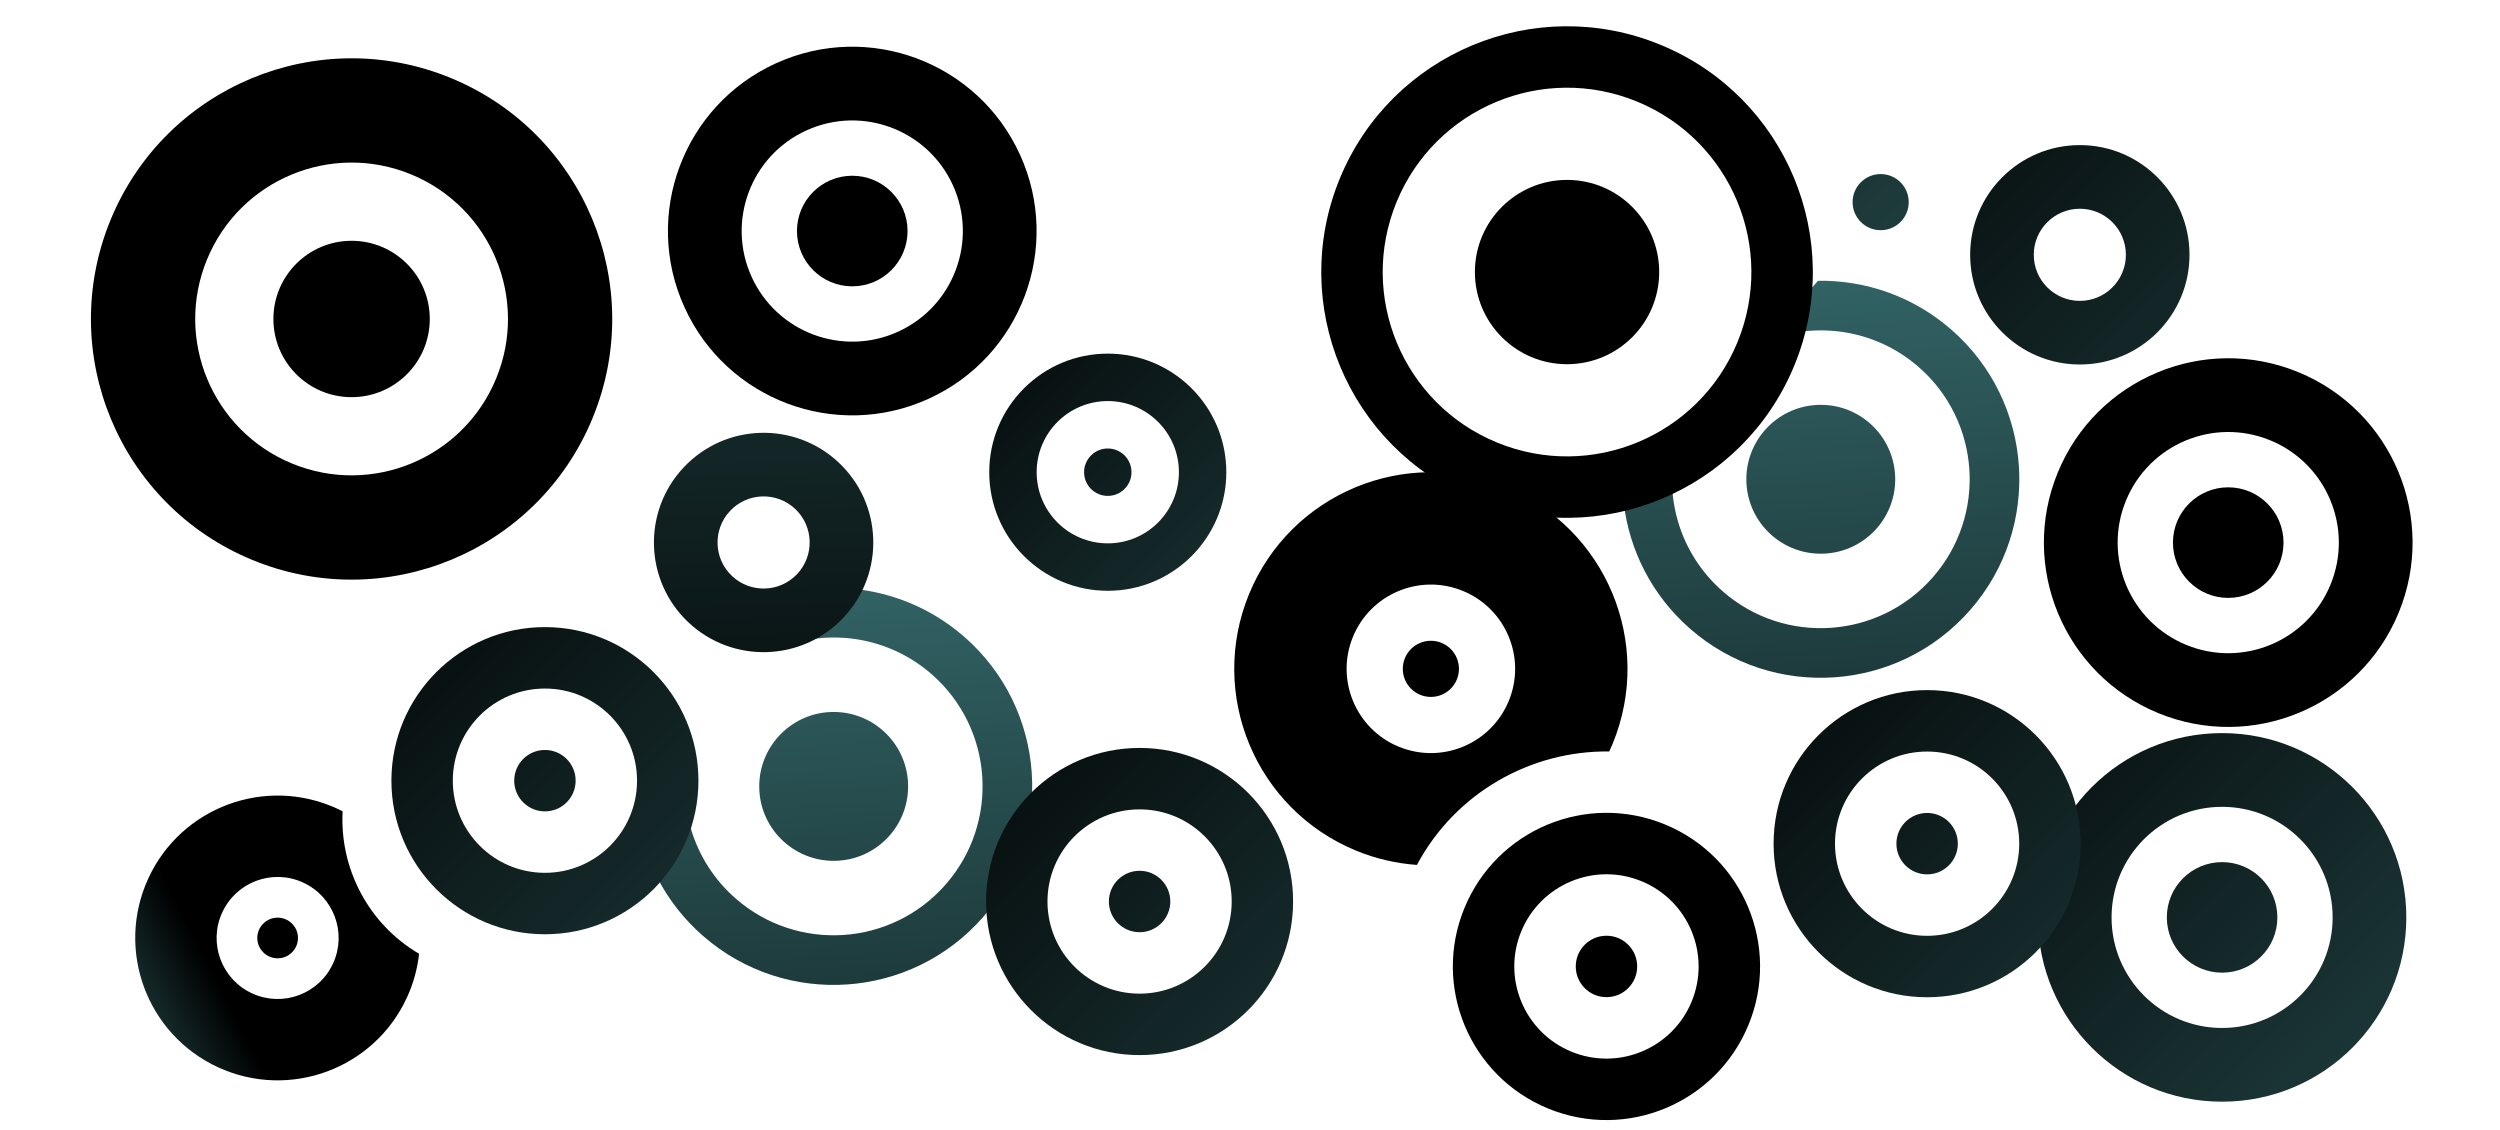 <?xml version="1.0" encoding="UTF-8"?>
<svg xmlns="http://www.w3.org/2000/svg" xmlns:xlink="http://www.w3.org/1999/xlink" contentScriptType="text/ecmascript" width="208" baseProfile="tiny" zoomAndPan="magnify" contentStyleType="text/css" viewBox="0 0 208 94" height="94" preserveAspectRatio="xMidYMid meet" version="1.1">
    <g>
        <polygon fill="none" points="0,0 0.001,0.001 0.001,0.003 0,0.003 0,94 208,94 208,0  "/>
        <linearGradient x1="232.375" gradientTransform="matrix(-0.753 -0.658 0.658 -0.753 51.364 604.758)" y1="309.208" x2="391.642" gradientUnits="userSpaceOnUse" y2="468.475" xlink:type="simple" xlink:actuate="onLoad" id="XMLID_20_" xlink:show="other">
            <stop stop-color="#000000" offset="0"/>
            <stop stop-color="#000000" offset="0.393"/>
            <stop stop-color="#52a2a5" offset="0.994"/>
            <stop stop-color="#52a2a5" offset="1"/>
        </linearGradient>
        <path fill="url(#XMLID_20_)" d="M 77.514 56.096 C 82.665 60.596 83.193 68.422 78.691 73.576 C 74.19 78.73 66.364 79.26 61.211 74.76 C 57.582 71.591 56.252 66.772 57.353 62.397 L 52.967 67.419 C 53.438 71.326 55.297 75.078 58.494 77.871 C 65.363 83.871 75.799 83.163 81.801 76.292 C 87.804 69.42 87.1 58.984 80.23 52.984 C 77.034 50.192 73.065 48.855 69.129 48.912 L 64.743 53.935 C 68.929 52.256 73.883 52.926 77.514 56.096 z "/>
        <linearGradient x1="232.31" gradientTransform="matrix(-0.753 -0.658 0.658 -0.753 51.364 604.758)" y1="309.125" x2="391.699" gradientUnits="userSpaceOnUse" y2="468.514" xlink:type="simple" xlink:actuate="onLoad" id="XMLID_21_" xlink:show="other">
            <stop stop-color="#000000" offset="0"/>
            <stop stop-color="#000000" offset="0.393"/>
            <stop stop-color="#52a2a5" offset="0.994"/>
            <stop stop-color="#52a2a5" offset="1"/>
        </linearGradient>
        <circle fill="url(#XMLID_21_)" r="6.193" cx="69.362" cy="65.428"/>
        <linearGradient x1="187.332" gradientTransform="matrix(-0.753 -0.658 0.658 -0.753 51.364 604.758)" y1="382.478" x2="346.599" gradientUnits="userSpaceOnUse" y2="541.745" xlink:type="simple" xlink:actuate="onLoad" id="XMLID_22_" xlink:show="other">
            <stop stop-color="#000000" offset="0"/>
            <stop stop-color="#000000" offset="0.393"/>
            <stop stop-color="#52a2a5" offset="0.994"/>
            <stop stop-color="#52a2a5" offset="1"/>
        </linearGradient>
        <path fill="url(#XMLID_22_)" d="M 159.641 30.543 C 164.792 35.043 165.32 42.869 160.818 48.023 C 156.317 53.177 148.491 53.707 143.339 49.207 C 139.71 46.038 138.38 41.218 139.481 36.844 L 135.095 41.866 C 135.566 45.773 137.425 49.525 140.622 52.318 C 147.491 58.318 157.927 57.61 163.929 50.739 C 169.932 43.867 169.228 33.431 162.358 27.432 C 159.162 24.64 155.193 23.303 151.257 23.36 L 146.871 28.382 C 151.056 26.703 156.01 27.373 159.641 30.543 z "/>
        <linearGradient x1="187.267" gradientTransform="matrix(-0.753 -0.658 0.658 -0.753 51.364 604.758)" y1="382.394" x2="346.656" gradientUnits="userSpaceOnUse" y2="541.783" xlink:type="simple" xlink:actuate="onLoad" id="XMLID_23_" xlink:show="other">
            <stop stop-color="#000000" offset="0"/>
            <stop stop-color="#000000" offset="0.393"/>
            <stop stop-color="#52a2a5" offset="0.994"/>
            <stop stop-color="#52a2a5" offset="1"/>
        </linearGradient>
        <circle fill="url(#XMLID_23_)" r="6.193" cx="151.489" cy="39.875"/>
        <path d="M 179.555 59.325 C 187.387 62.547 196.347 58.81 199.569 50.979 C 202.793 43.147 199.055 34.186 191.224 30.964 C 183.392 27.741 174.431 31.478 171.209 39.31 C 167.986 47.143 171.724 56.103 179.555 59.325 z M 188.89 36.637 C 193.588 38.571 195.831 43.947 193.897 48.645 C 191.964 53.344 186.588 55.587 181.889 53.653 C 177.191 51.72 174.949 46.344 176.882 41.645 C 178.814 36.945 184.19 34.703 188.89 36.637 z "/>
        <circle r="4.6" cx="185.389" cy="45.145"/>
        <path d="M 122.599 41.542 C 133.041 45.838 144.989 40.855 149.286 30.414 C 153.581 19.972 148.598 8.024 138.157 3.728 C 127.716 -0.568 115.767 4.414 111.471 14.856 C 107.175 25.298 112.157 37.246 122.599 41.542 z M 136.211 8.455 C 144.043 11.677 147.78 20.638 144.559 28.469 C 141.336 36.301 132.375 40.037 124.543 36.816 C 116.712 33.594 112.976 24.632 116.197 16.801 C 119.42 8.969 128.38 5.232 136.211 8.455 z "/>
        <circle r="7.667" cx="130.378" cy="22.635"/>
        <path d="M 112.824 70.773 C 114.484 71.456 116.191 71.839 117.887 71.962 C 121.088 65.968 127.346 62.439 133.887 62.522 C 133.987 62.305 134.084 62.091 134.174 61.871 C 137.612 53.517 133.625 43.959 125.272 40.522 C 116.918 37.085 107.36 41.071 103.923 49.424 C 100.486 57.777 104.472 67.337 112.824 70.773 z M 121.715 49.166 C 125.295 50.638 127.004 54.734 125.531 58.314 C 124.058 61.893 119.962 63.602 116.381 62.128 C 112.801 60.656 111.094 56.56 112.567 52.98 C 114.039 49.401 118.135 47.692 121.715 49.166 z "/>
        <circle r="2.336" cx="119.048" cy="55.648"/>
        <path d="M 128.796 92.226 C 135.322 94.911 142.789 91.797 145.475 85.27 C 148.161 78.744 145.047 71.276 138.52 68.592 C 131.993 65.906 124.526 69.02 121.841 75.548 C 119.154 82.074 122.27 89.54 128.796 92.226 z M 136.574 73.317 C 140.49 74.928 142.357 79.409 140.748 83.326 C 139.137 87.24 134.656 89.109 130.74 87.498 C 126.825 85.888 124.956 81.406 126.567 77.492 C 128.179 73.575 132.658 71.707 136.574 73.317 z "/>
        <circle r="2.555" cx="133.658" cy="80.408"/>
        <linearGradient x1="79.46" y1="-29.091" x2="276.709" gradientUnits="userSpaceOnUse" y2="168.157" xlink:type="simple" xlink:actuate="onLoad" id="XMLID_24_" xlink:show="other">
            <stop stop-color="#000000" offset="0"/>
            <stop stop-color="#000000" offset="0.393"/>
            <stop stop-color="#52a2a5" offset="0.994"/>
            <stop stop-color="#52a2a5" offset="1"/>
        </linearGradient>
        <path fill="url(#XMLID_24_)" d="M 184.878 60.994 C 176.413 60.994 169.552 67.857 169.552 76.327 C 169.552 84.796 176.413 91.661 184.878 91.661 C 193.345 91.661 200.206 84.796 200.206 76.327 C 200.206 67.857 193.345 60.994 184.878 60.994 z M 184.878 85.527 C 179.8 85.527 175.682 81.408 175.682 76.327 C 175.682 71.247 179.8 67.128 184.878 67.128 C 189.958 67.128 194.075 71.247 194.075 76.327 C 194.075 81.408 189.958 85.527 184.878 85.527 z "/>
        <linearGradient x1="79.457" y1="-29.095" x2="276.712" gradientUnits="userSpaceOnUse" y2="168.161" xlink:type="simple" xlink:actuate="onLoad" id="XMLID_25_" xlink:show="other">
            <stop stop-color="#000000" offset="0"/>
            <stop stop-color="#000000" offset="0.393"/>
            <stop stop-color="#52a2a5" offset="0.994"/>
            <stop stop-color="#52a2a5" offset="1"/>
        </linearGradient>
        <circle fill="url(#XMLID_25_)" r="4.599" cx="184.879" cy="76.327"/>
        <linearGradient x1="37.176" y1="-102.476" x2="234.407" gradientUnits="userSpaceOnUse" y2="94.754" xlink:type="simple" xlink:actuate="onLoad" id="XMLID_26_" xlink:show="other">
            <stop stop-color="#000000" offset="0"/>
            <stop stop-color="#000000" offset="0.393"/>
            <stop stop-color="#52a2a5" offset="0.994"/>
            <stop stop-color="#52a2a5" offset="1"/>
        </linearGradient>
        <circle fill="url(#XMLID_26_)" r="2.335" cx="156.471" cy="16.818"/>
        <linearGradient x1="61.345" y1="-28.796" x2="258.594" gradientUnits="userSpaceOnUse" y2="168.452" xlink:type="simple" xlink:actuate="onLoad" id="XMLID_27_" xlink:show="other">
            <stop stop-color="#000000" offset="0"/>
            <stop stop-color="#000000" offset="0.393"/>
            <stop stop-color="#52a2a5" offset="0.994"/>
            <stop stop-color="#52a2a5" offset="1"/>
        </linearGradient>
        <path fill="url(#XMLID_27_)" d="M 160.336 57.416 C 153.28 57.416 147.563 63.136 147.563 70.193 C 147.563 77.253 153.281 82.972 160.336 82.972 C 167.391 82.972 173.108 77.252 173.108 70.193 C 173.108 63.136 167.392 57.416 160.336 57.416 z M 160.336 77.86 C 156.104 77.86 152.672 74.427 152.672 70.193 C 152.672 65.959 156.104 62.528 160.336 62.528 C 164.568 62.528 167.999 65.959 167.999 70.193 C 167.999 74.427 164.568 77.86 160.336 77.86 z "/>
        <linearGradient x1="61.376" y1="-28.766" x2="258.564" gradientUnits="userSpaceOnUse" y2="168.422" xlink:type="simple" xlink:actuate="onLoad" id="XMLID_28_" xlink:show="other">
            <stop stop-color="#000000" offset="0"/>
            <stop stop-color="#000000" offset="0.393"/>
            <stop stop-color="#52a2a5" offset="0.994"/>
            <stop stop-color="#52a2a5" offset="1"/>
        </linearGradient>
        <circle fill="url(#XMLID_28_)" r="2.555" cx="160.336" cy="70.193"/>
        <linearGradient x1="73.553" y1="-78.29" x2="270.795" gradientUnits="userSpaceOnUse" y2="118.953" xlink:type="simple" xlink:actuate="onLoad" id="XMLID_29_" xlink:show="other">
            <stop stop-color="#000000" offset="0"/>
            <stop stop-color="#000000" offset="0.393"/>
            <stop stop-color="#52a2a5" offset="0.994"/>
            <stop stop-color="#52a2a5" offset="1"/>
        </linearGradient>
        <path fill="url(#XMLID_29_)" d="M 173.042 12.072 C 168.003 12.072 163.917 16.159 163.917 21.199 C 163.917 26.239 168.003 30.326 173.042 30.326 C 178.081 30.326 182.166 26.24 182.166 21.199 C 182.166 16.158 178.081 12.072 173.042 12.072 z M 173.042 25.033 C 170.926 25.033 169.21 23.316 169.21 21.2 C 169.21 19.084 170.926 17.367 173.042 17.367 C 175.159 17.367 176.874 19.084 176.874 21.2 C 176.874 23.316 175.159 25.033 173.042 25.033 z "/>
        <path d="M 21.002 46.59 C 32.076 51.146 44.746 45.862 49.301 34.789 C 53.859 23.714 48.575 11.043 37.502 6.488 C 26.428 1.931 13.757 7.215 9.202 18.289 C 4.645 29.363 9.929 42.033 21.002 46.59 z M 34.202 14.508 C 40.845 17.242 44.017 24.844 41.282 31.487 C 38.549 38.132 30.948 41.303 24.303 38.568 C 17.659 35.835 14.489 28.234 17.223 21.589 C 19.956 14.944 27.557 11.774 34.202 14.508 z "/>
        <circle r="6.505" cx="29.252" cy="26.539"/>
        <linearGradient x1="30.674" y1="74.1" x2="-2.398" gradientUnits="userSpaceOnUse" y2="91.297" xlink:type="simple" xlink:actuate="onLoad" id="XMLID_30_" xlink:show="other">
            <stop stop-color="#000000" offset="0"/>
            <stop stop-color="#000000" offset="0.393"/>
            <stop stop-color="#52a2a5" offset="0.994"/>
            <stop stop-color="#52a2a5" offset="1"/>
        </linearGradient>
        <path fill="url(#XMLID_30_)" d="M 33.862 82.983 C 34.404 81.802 34.732 80.578 34.87 79.355 C 30.626 76.864 28.254 72.233 28.505 67.502 C 28.351 67.423 28.199 67.347 28.042 67.275 C 22.097 64.544 15.064 67.15 12.334 73.094 C 9.604 79.038 12.21 86.072 18.153 88.802 C 24.099 91.533 31.133 88.927 33.862 82.983 z M 18.486 75.922 C 19.655 73.374 22.669 72.256 25.217 73.427 C 27.764 74.596 28.882 77.611 27.711 80.158 C 26.542 82.707 23.527 83.822 20.98 82.652 C 18.433 81.482 17.315 78.469 18.486 75.922 z "/>
        <circle fill="url(#XMLID_30_)" r="1.692" cx="23.099" cy="78.04"/>
        <linearGradient x1="-53.653" y1="-34.038" x2="143.596" gradientUnits="userSpaceOnUse" y2="163.211" xlink:type="simple" xlink:actuate="onLoad" id="XMLID_32_" xlink:show="other">
            <stop stop-color="#000000" offset="0"/>
            <stop stop-color="#000000" offset="0.393"/>
            <stop stop-color="#52a2a5" offset="0.994"/>
            <stop stop-color="#52a2a5" offset="1"/>
        </linearGradient>
        <path fill="url(#XMLID_32_)" d="M 45.338 52.175 C 38.282 52.175 32.565 57.895 32.565 64.952 C 32.565 72.012 38.283 77.731 45.338 77.731 C 52.393 77.731 58.11 72.011 58.11 64.952 C 58.11 57.895 52.394 52.175 45.338 52.175 z M 45.338 72.619 C 41.106 72.619 37.674 69.186 37.674 64.952 C 37.674 60.718 41.106 57.287 45.338 57.287 C 49.57 57.287 53.001 60.718 53.001 64.952 C 53.001 69.186 49.57 72.619 45.338 72.619 z "/>
        <linearGradient x1="-53.622" y1="-34.007" x2="143.566" gradientUnits="userSpaceOnUse" y2="163.181" xlink:type="simple" xlink:actuate="onLoad" id="XMLID_33_" xlink:show="other">
            <stop stop-color="#000000" offset="0"/>
            <stop stop-color="#000000" offset="0.393"/>
            <stop stop-color="#52a2a5" offset="0.994"/>
            <stop stop-color="#52a2a5" offset="1"/>
        </linearGradient>
        <circle fill="url(#XMLID_33_)" r="2.555" cx="45.338" cy="64.952"/>
        <path d="M 84.865 12.872 C 81.357 5.164 72.265 1.759 64.558 5.267 C 56.849 8.774 53.444 17.866 56.952 25.574 C 60.459 33.282 69.552 36.687 77.259 33.179 C 84.967 29.671 88.372 20.58 84.865 12.872 z M 62.534 23.033 C 60.43 18.408 62.472 12.953 67.097 10.85 C 71.722 8.745 77.177 10.787 79.282 15.413 C 81.386 20.037 79.344 25.492 74.719 27.597 C 70.094 29.702 64.638 27.658 62.534 23.033 z "/>
        <circle r="4.601" cx="70.908" cy="19.222"/>
        <linearGradient x1="153.968" gradientTransform="matrix(-0.729 -0.684 0.684 -0.729 261.877 204.157)" y1="-119.205" x2="351.21" gradientUnits="userSpaceOnUse" y2="78.037" xlink:type="simple" xlink:actuate="onLoad" id="XMLID_34_" xlink:show="other">
            <stop stop-color="#000000" offset="0"/>
            <stop stop-color="#000000" offset="0.393"/>
            <stop stop-color="#52a2a5" offset="0.994"/>
            <stop stop-color="#52a2a5" offset="1"/>
        </linearGradient>
        <path fill="url(#XMLID_34_)" d="M 57.287 51.791 C 60.963 55.238 66.738 55.053 70.186 51.377 C 73.635 47.7 73.451 41.925 69.776 38.478 C 66.1 35.03 60.325 35.216 56.877 38.892 C 53.429 42.568 53.612 48.344 57.287 51.791 z M 66.154 42.338 C 67.698 43.786 67.774 46.212 66.327 47.756 C 64.879 49.3 62.452 49.378 60.909 47.93 C 59.365 46.482 59.289 44.056 60.737 42.513 C 62.184 40.969 64.61 40.89 66.154 42.338 z "/>
        <linearGradient x1="15.737" y1="-37.143" x2="168.035" gradientUnits="userSpaceOnUse" y2="115.154" xlink:type="simple" xlink:actuate="onLoad" id="XMLID_35_" xlink:show="other">
            <stop stop-color="#000000" offset="0"/>
            <stop stop-color="#000000" offset="0.393"/>
            <stop stop-color="#52a2a5" offset="0.994"/>
            <stop stop-color="#52a2a5" offset="1"/>
        </linearGradient>
        <path fill="url(#XMLID_35_)" d="M 92.168 29.422 C 86.72 29.422 82.305 33.838 82.305 39.287 C 82.305 44.738 86.72 49.154 92.168 49.154 C 97.616 49.154 102.03 44.738 102.03 39.287 C 102.031 33.838 97.616 29.422 92.168 29.422 z M 92.168 45.207 C 88.9 45.207 86.25 42.557 86.25 39.287 C 86.25 36.018 88.9 33.369 92.168 33.369 C 95.436 33.369 98.085 36.018 98.085 39.287 C 98.085 42.557 95.437 45.207 92.168 45.207 z "/>
        <linearGradient x1="15.754" y1="-37.127" x2="168.017" gradientUnits="userSpaceOnUse" y2="115.136" xlink:type="simple" xlink:actuate="onLoad" id="XMLID_36_" xlink:show="other">
            <stop stop-color="#000000" offset="0"/>
            <stop stop-color="#000000" offset="0.393"/>
            <stop stop-color="#52a2a5" offset="0.994"/>
            <stop stop-color="#52a2a5" offset="1"/>
        </linearGradient>
        <circle fill="url(#XMLID_36_)" r="1.972" cx="92.168" cy="39.287"/>
        <linearGradient x1="-4.177" y1="-23.985" x2="193.072" gradientUnits="userSpaceOnUse" y2="173.264" xlink:type="simple" xlink:actuate="onLoad" id="XMLID_37_" xlink:show="other">
            <stop stop-color="#000000" offset="0"/>
            <stop stop-color="#000000" offset="0.393"/>
            <stop stop-color="#52a2a5" offset="0.994"/>
            <stop stop-color="#52a2a5" offset="1"/>
        </linearGradient>
        <path fill="url(#XMLID_37_)" d="M 94.814 62.228 C 87.758 62.228 82.041 67.948 82.041 75.005 C 82.041 82.065 87.759 87.784 94.814 87.784 C 101.869 87.784 107.586 82.064 107.586 75.005 C 107.586 67.947 101.87 62.228 94.814 62.228 z M 94.814 82.672 C 90.582 82.672 87.15 79.239 87.15 75.005 C 87.15 70.771 90.582 67.34 94.814 67.34 C 99.046 67.34 102.477 70.771 102.477 75.005 C 102.477 79.239 99.046 82.672 94.814 82.672 z "/>
        <linearGradient x1="-4.146" y1="-23.955" x2="193.042" gradientUnits="userSpaceOnUse" y2="173.233" xlink:type="simple" xlink:actuate="onLoad" id="XMLID_38_" xlink:show="other">
            <stop stop-color="#000000" offset="0"/>
            <stop stop-color="#000000" offset="0.393"/>
            <stop stop-color="#52a2a5" offset="0.994"/>
            <stop stop-color="#52a2a5" offset="1"/>
        </linearGradient>
        <circle fill="url(#XMLID_38_)" r="2.555" cx="94.814" cy="75.005"/>
    </g>
</svg>
